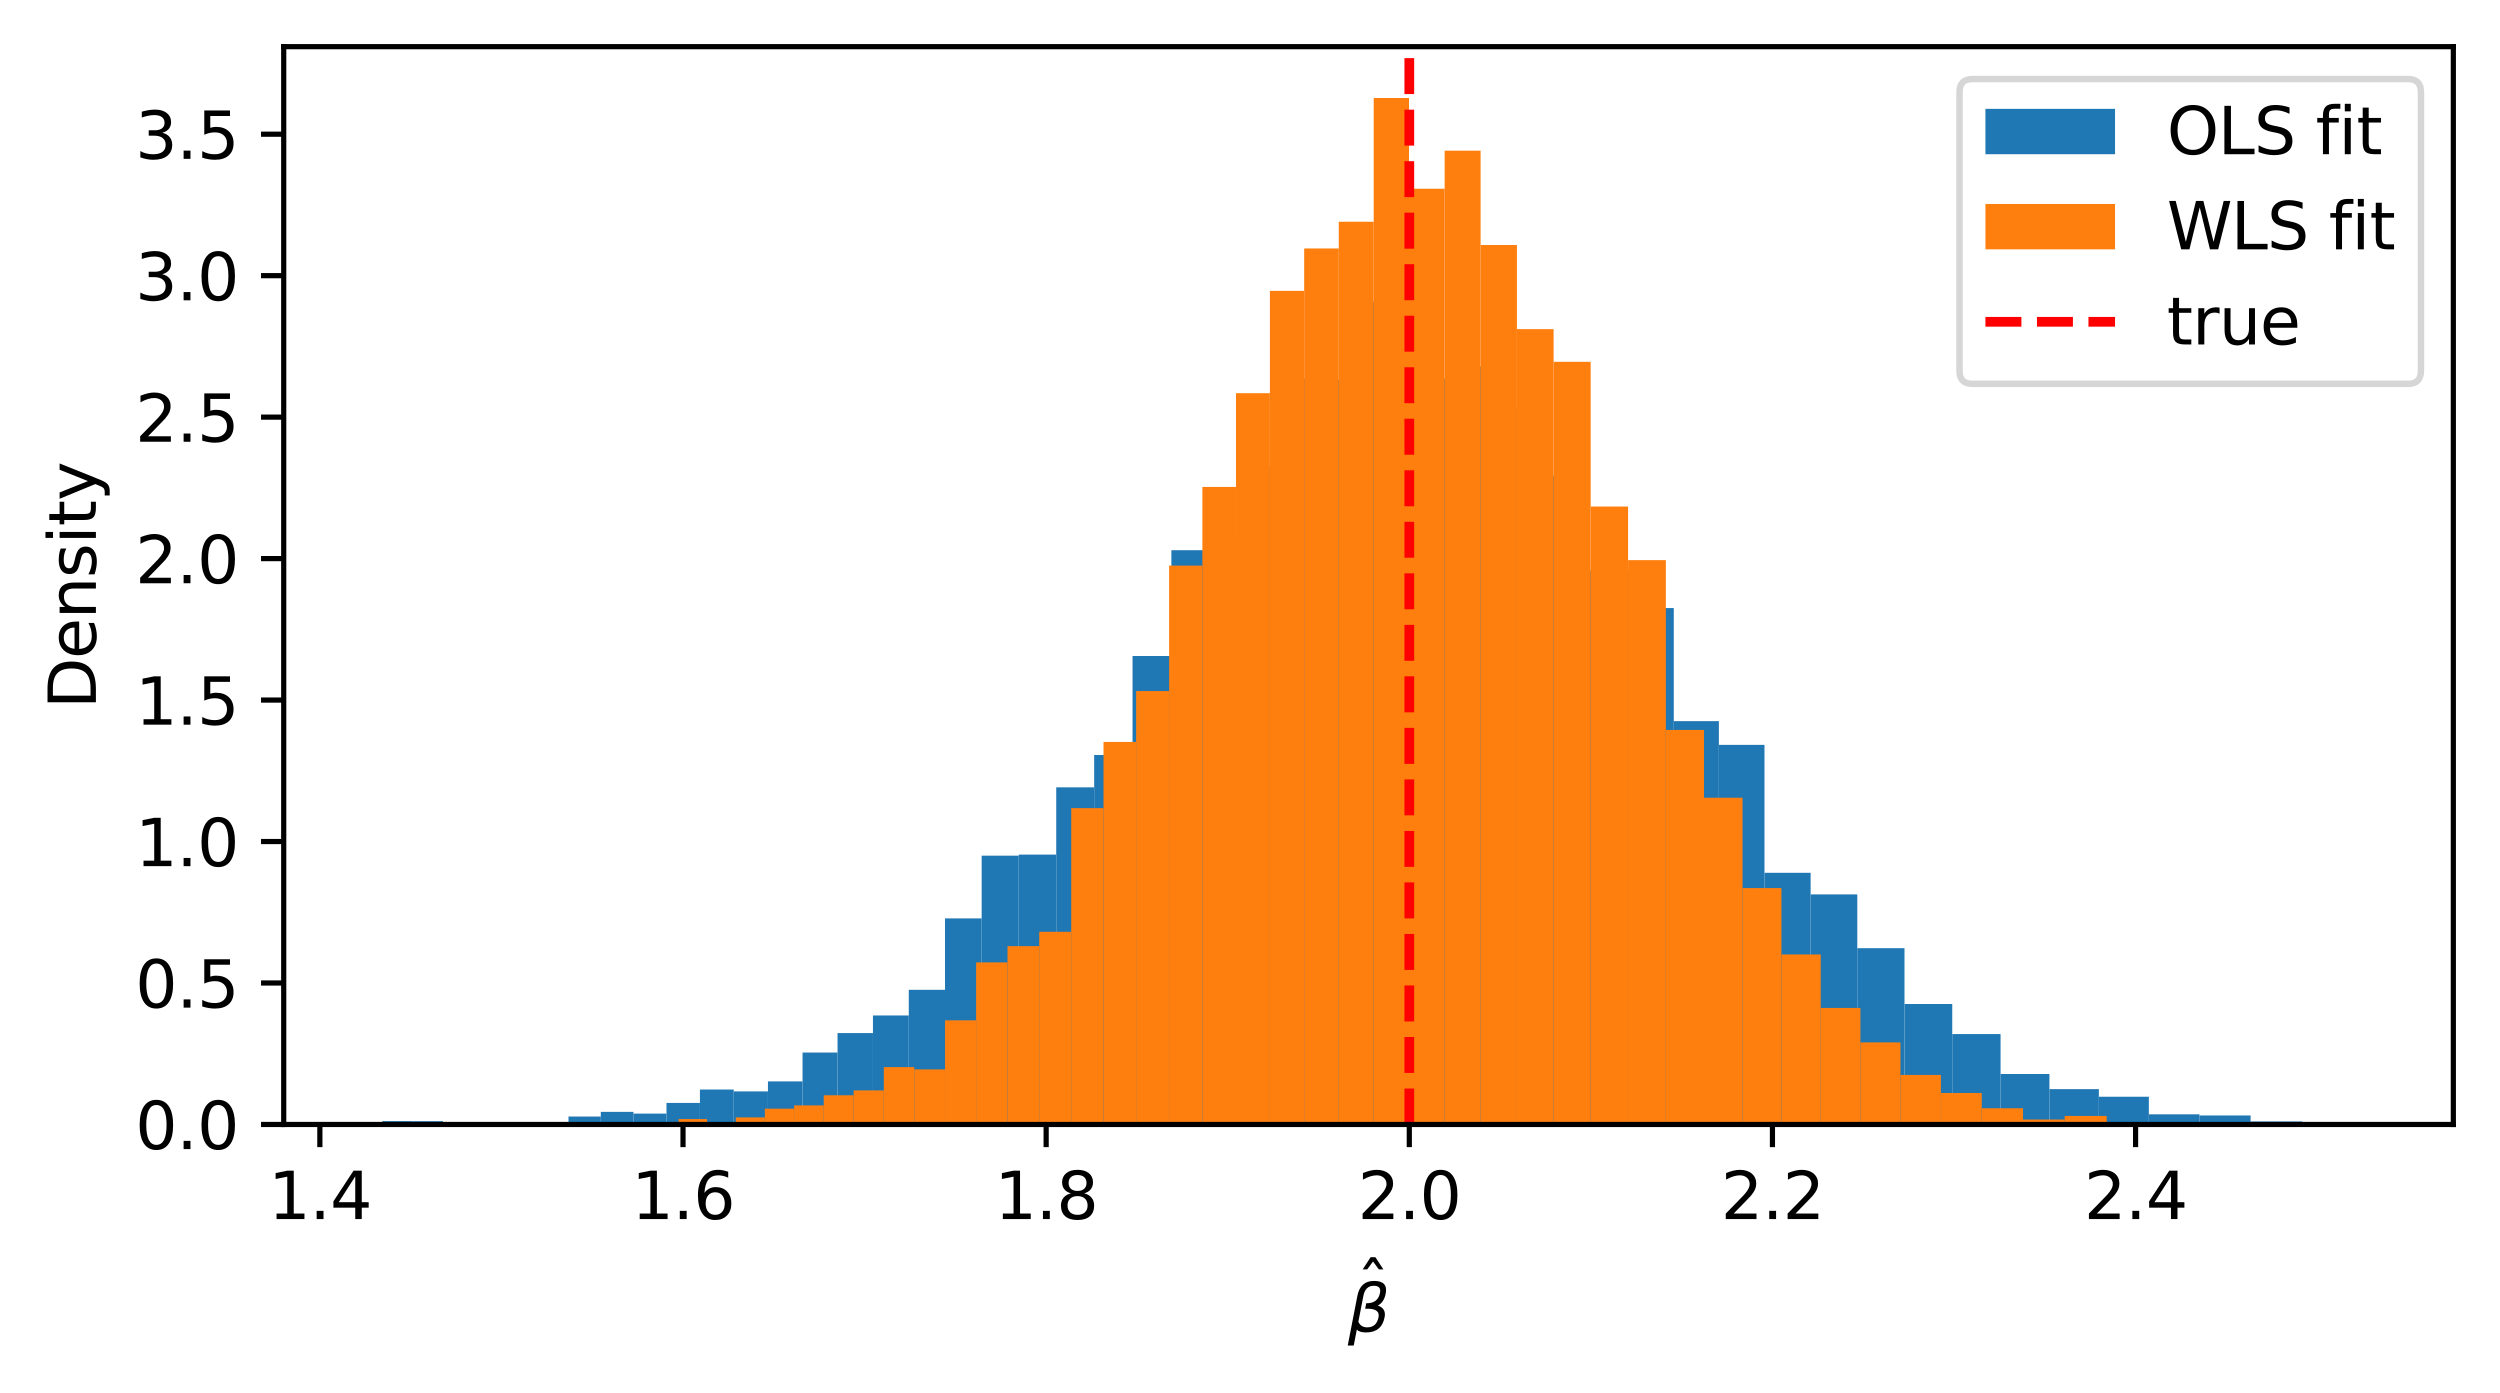 <?xml version="1.0" encoding="utf-8" standalone="no"?>
<!DOCTYPE svg PUBLIC "-//W3C//DTD SVG 1.1//EN"
  "http://www.w3.org/Graphics/SVG/1.1/DTD/svg11.dtd">
<svg xmlns:xlink="http://www.w3.org/1999/xlink" width="385.781pt" height="214.898pt" viewBox="0 0 385.781 214.898" xmlns="http://www.w3.org/2000/svg" version="1.1">
 <defs>
  <style type="text/css">*{stroke-linejoin: round; stroke-linecap: butt}</style>
 </defs>
 <g id="figure_1">
  <g id="patch_1">
   <path d="M 0 214.898 
L 385.781 214.898 
L 385.781 0 
L 0 0 
z
" style="fill: #ffffff"/>
  </g>
  <g id="axes_1">
   <g id="patch_2">
    <path d="M 43.781 173.52 
L 378.581 173.52 
L 378.581 7.2 
L 43.781 7.2 
z
" style="fill: #ffffff"/>
   </g>
   <g id="patch_3">
    <path d="M 58.999 173.52 
L 63.65 173.52 
L 63.65 172.994 
L 58.999 172.994 
z
" clip-path="url(#pd16e12fcfc)" style="fill: #1f77b4"/>
   </g>
   <g id="patch_4">
    <path d="M 63.65 173.52 
L 68.355 173.52 
L 68.355 173 
L 63.65 173 
z
" clip-path="url(#pd16e12fcfc)" style="fill: #1f77b4"/>
   </g>
   <g id="patch_5">
    <path d="M 68.355 173.52 
L 73.114 173.52 
L 73.114 173.52 
L 68.355 173.52 
z
" clip-path="url(#pd16e12fcfc)" style="fill: #1f77b4"/>
   </g>
   <g id="patch_6">
    <path d="M 73.114 173.52 
L 77.928 173.52 
L 77.928 173.52 
L 73.114 173.52 
z
" clip-path="url(#pd16e12fcfc)" style="fill: #1f77b4"/>
   </g>
   <g id="patch_7">
    <path d="M 77.928 173.52 
L 82.798 173.52 
L 82.798 173.52 
L 77.928 173.52 
z
" clip-path="url(#pd16e12fcfc)" style="fill: #1f77b4"/>
   </g>
   <g id="patch_8">
    <path d="M 82.798 173.52 
L 87.725 173.52 
L 87.725 173.52 
L 82.798 173.52 
z
" clip-path="url(#pd16e12fcfc)" style="fill: #1f77b4"/>
   </g>
   <g id="patch_9">
    <path d="M 87.725 173.52 
L 92.708 173.52 
L 92.708 172.293 
L 87.725 172.293 
z
" clip-path="url(#pd16e12fcfc)" style="fill: #1f77b4"/>
   </g>
   <g id="patch_10">
    <path d="M 92.708 173.52 
L 97.749 173.52 
L 97.749 171.579 
L 92.708 171.579 
z
" clip-path="url(#pd16e12fcfc)" style="fill: #1f77b4"/>
   </g>
   <g id="patch_11">
    <path d="M 97.749 173.52 
L 102.848 173.52 
L 102.848 171.841 
L 97.749 171.841 
z
" clip-path="url(#pd16e12fcfc)" style="fill: #1f77b4"/>
   </g>
   <g id="patch_12">
    <path d="M 102.848 173.52 
L 108.007 173.52 
L 108.007 170.2 
L 102.848 170.2 
z
" clip-path="url(#pd16e12fcfc)" style="fill: #1f77b4"/>
   </g>
   <g id="patch_13">
    <path d="M 108.007 173.52 
L 113.225 173.52 
L 113.225 168.128 
L 108.007 168.128 
z
" clip-path="url(#pd16e12fcfc)" style="fill: #1f77b4"/>
   </g>
   <g id="patch_14">
    <path d="M 113.225 173.52 
L 118.503 173.52 
L 118.503 168.421 
L 113.225 168.421 
z
" clip-path="url(#pd16e12fcfc)" style="fill: #1f77b4"/>
   </g>
   <g id="patch_15">
    <path d="M 118.503 173.52 
L 123.843 173.52 
L 123.843 166.876 
L 118.503 166.876 
z
" clip-path="url(#pd16e12fcfc)" style="fill: #1f77b4"/>
   </g>
   <g id="patch_16">
    <path d="M 123.843 173.52 
L 129.244 173.52 
L 129.244 162.422 
L 123.843 162.422 
z
" clip-path="url(#pd16e12fcfc)" style="fill: #1f77b4"/>
   </g>
   <g id="patch_17">
    <path d="M 129.244 173.52 
L 134.708 173.52 
L 134.708 159.415 
L 129.244 159.415 
z
" clip-path="url(#pd16e12fcfc)" style="fill: #1f77b4"/>
   </g>
   <g id="patch_18">
    <path d="M 134.708 173.52 
L 140.235 173.52 
L 140.235 156.699 
L 134.708 156.699 
z
" clip-path="url(#pd16e12fcfc)" style="fill: #1f77b4"/>
   </g>
   <g id="patch_19">
    <path d="M 140.235 173.52 
L 145.826 173.52 
L 145.826 152.734 
L 140.235 152.734 
z
" clip-path="url(#pd16e12fcfc)" style="fill: #1f77b4"/>
   </g>
   <g id="patch_20">
    <path d="M 145.826 173.52 
L 151.481 173.52 
L 151.481 141.725 
L 145.826 141.725 
z
" clip-path="url(#pd16e12fcfc)" style="fill: #1f77b4"/>
   </g>
   <g id="patch_21">
    <path d="M 151.481 173.52 
L 157.202 173.52 
L 157.202 132.039 
L 151.481 132.039 
z
" clip-path="url(#pd16e12fcfc)" style="fill: #1f77b4"/>
   </g>
   <g id="patch_22">
    <path d="M 157.202 173.52 
L 162.99 173.52 
L 162.99 131.879 
L 157.202 131.879 
z
" clip-path="url(#pd16e12fcfc)" style="fill: #1f77b4"/>
   </g>
   <g id="patch_23">
    <path d="M 162.99 173.52 
L 168.844 173.52 
L 168.844 121.49 
L 162.99 121.49 
z
" clip-path="url(#pd16e12fcfc)" style="fill: #1f77b4"/>
   </g>
   <g id="patch_24">
    <path d="M 168.844 173.52 
L 174.766 173.52 
L 174.766 116.508 
L 168.844 116.508 
z
" clip-path="url(#pd16e12fcfc)" style="fill: #1f77b4"/>
   </g>
   <g id="patch_25">
    <path d="M 174.766 173.52 
L 180.757 173.52 
L 180.757 101.233 
L 174.766 101.233 
z
" clip-path="url(#pd16e12fcfc)" style="fill: #1f77b4"/>
   </g>
   <g id="patch_26">
    <path d="M 180.757 173.52 
L 186.817 173.52 
L 186.817 84.901 
L 180.757 84.901 
z
" clip-path="url(#pd16e12fcfc)" style="fill: #1f77b4"/>
   </g>
   <g id="patch_27">
    <path d="M 186.817 173.52 
L 192.947 173.52 
L 192.947 83.32 
L 186.817 83.32 
z
" clip-path="url(#pd16e12fcfc)" style="fill: #1f77b4"/>
   </g>
   <g id="patch_28">
    <path d="M 192.947 173.52 
L 199.148 173.52 
L 199.148 71.924 
L 192.947 71.924 
z
" clip-path="url(#pd16e12fcfc)" style="fill: #1f77b4"/>
   </g>
   <g id="patch_29">
    <path d="M 199.148 173.52 
L 205.42 173.52 
L 205.42 58.46 
L 199.148 58.46 
z
" clip-path="url(#pd16e12fcfc)" style="fill: #1f77b4"/>
   </g>
   <g id="patch_30">
    <path d="M 205.42 173.52 
L 211.766 173.52 
L 211.766 58.62 
L 205.42 58.62 
z
" clip-path="url(#pd16e12fcfc)" style="fill: #1f77b4"/>
   </g>
   <g id="patch_31">
    <path d="M 211.766 173.52 
L 218.184 173.52 
L 218.184 46.593 
L 211.766 46.593 
z
" clip-path="url(#pd16e12fcfc)" style="fill: #1f77b4"/>
   </g>
   <g id="patch_32">
    <path d="M 218.184 173.52 
L 224.677 173.52 
L 224.677 58.407 
L 218.184 58.407 
z
" clip-path="url(#pd16e12fcfc)" style="fill: #1f77b4"/>
   </g>
   <g id="patch_33">
    <path d="M 224.677 173.52 
L 231.246 173.52 
L 231.246 56.558 
L 224.677 56.558 
z
" clip-path="url(#pd16e12fcfc)" style="fill: #1f77b4"/>
   </g>
   <g id="patch_34">
    <path d="M 231.246 173.52 
L 237.89 173.52 
L 237.89 63.051 
L 231.246 63.051 
z
" clip-path="url(#pd16e12fcfc)" style="fill: #1f77b4"/>
   </g>
   <g id="patch_35">
    <path d="M 237.89 173.52 
L 244.611 173.52 
L 244.611 73.416 
L 237.89 73.416 
z
" clip-path="url(#pd16e12fcfc)" style="fill: #1f77b4"/>
   </g>
   <g id="patch_36">
    <path d="M 244.611 173.52 
L 251.41 173.52 
L 251.41 88.055 
L 244.611 88.055 
z
" clip-path="url(#pd16e12fcfc)" style="fill: #1f77b4"/>
   </g>
   <g id="patch_37">
    <path d="M 251.41 173.52 
L 258.287 173.52 
L 258.287 93.835 
L 251.41 93.835 
z
" clip-path="url(#pd16e12fcfc)" style="fill: #1f77b4"/>
   </g>
   <g id="patch_38">
    <path d="M 258.287 173.52 
L 265.244 173.52 
L 265.244 111.275 
L 258.287 111.275 
z
" clip-path="url(#pd16e12fcfc)" style="fill: #1f77b4"/>
   </g>
   <g id="patch_39">
    <path d="M 265.244 173.52 
L 272.282 173.52 
L 272.282 114.942 
L 265.244 114.942 
z
" clip-path="url(#pd16e12fcfc)" style="fill: #1f77b4"/>
   </g>
   <g id="patch_40">
    <path d="M 272.282 173.52 
L 279.401 173.52 
L 279.401 134.686 
L 272.282 134.686 
z
" clip-path="url(#pd16e12fcfc)" style="fill: #1f77b4"/>
   </g>
   <g id="patch_41">
    <path d="M 279.401 173.52 
L 286.602 173.52 
L 286.602 138.018 
L 279.401 138.018 
z
" clip-path="url(#pd16e12fcfc)" style="fill: #1f77b4"/>
   </g>
   <g id="patch_42">
    <path d="M 286.602 173.52 
L 293.887 173.52 
L 293.887 146.316 
L 286.602 146.316 
z
" clip-path="url(#pd16e12fcfc)" style="fill: #1f77b4"/>
   </g>
   <g id="patch_43">
    <path d="M 293.887 173.52 
L 301.256 173.52 
L 301.256 154.928 
L 293.887 154.928 
z
" clip-path="url(#pd16e12fcfc)" style="fill: #1f77b4"/>
   </g>
   <g id="patch_44">
    <path d="M 301.256 173.52 
L 308.711 173.52 
L 308.711 159.571 
L 301.256 159.571 
z
" clip-path="url(#pd16e12fcfc)" style="fill: #1f77b4"/>
   </g>
   <g id="patch_45">
    <path d="M 308.711 173.52 
L 316.251 173.52 
L 316.251 165.733 
L 308.711 165.733 
z
" clip-path="url(#pd16e12fcfc)" style="fill: #1f77b4"/>
   </g>
   <g id="patch_46">
    <path d="M 316.251 173.52 
L 323.879 173.52 
L 323.879 168.067 
L 316.251 168.067 
z
" clip-path="url(#pd16e12fcfc)" style="fill: #1f77b4"/>
   </g>
   <g id="patch_47">
    <path d="M 323.879 173.52 
L 331.595 173.52 
L 331.595 169.24 
L 323.879 169.24 
z
" clip-path="url(#pd16e12fcfc)" style="fill: #1f77b4"/>
   </g>
   <g id="patch_48">
    <path d="M 331.595 173.52 
L 339.401 173.52 
L 339.401 171.953 
L 331.595 171.953 
z
" clip-path="url(#pd16e12fcfc)" style="fill: #1f77b4"/>
   </g>
   <g id="patch_49">
    <path d="M 339.401 173.52 
L 347.296 173.52 
L 347.296 172.126 
L 339.401 172.126 
z
" clip-path="url(#pd16e12fcfc)" style="fill: #1f77b4"/>
   </g>
   <g id="patch_50">
    <path d="M 347.296 173.52 
L 355.284 173.52 
L 355.284 173.061 
L 347.296 173.061 
z
" clip-path="url(#pd16e12fcfc)" style="fill: #1f77b4"/>
   </g>
   <g id="patch_51">
    <path d="M 355.284 173.52 
L 363.363 173.52 
L 363.363 173.217 
L 355.284 173.217 
z
" clip-path="url(#pd16e12fcfc)" style="fill: #1f77b4"/>
   </g>
   <g id="patch_52">
    <path d="M 75.145 173.52 
L 79.247 173.52 
L 79.247 173.222 
L 75.145 173.222 
z
" clip-path="url(#pd16e12fcfc)" style="fill: #ff7f0e"/>
   </g>
   <g id="patch_53">
    <path d="M 79.247 173.52 
L 83.389 173.52 
L 83.389 173.52 
L 79.247 173.52 
z
" clip-path="url(#pd16e12fcfc)" style="fill: #ff7f0e"/>
   </g>
   <g id="patch_54">
    <path d="M 83.389 173.52 
L 87.572 173.52 
L 87.572 173.52 
L 83.389 173.52 
z
" clip-path="url(#pd16e12fcfc)" style="fill: #ff7f0e"/>
   </g>
   <g id="patch_55">
    <path d="M 87.572 173.52 
L 91.796 173.52 
L 91.796 173.52 
L 87.572 173.52 
z
" clip-path="url(#pd16e12fcfc)" style="fill: #ff7f0e"/>
   </g>
   <g id="patch_56">
    <path d="M 91.796 173.52 
L 96.061 173.52 
L 96.061 173.233 
L 91.796 173.233 
z
" clip-path="url(#pd16e12fcfc)" style="fill: #ff7f0e"/>
   </g>
   <g id="patch_57">
    <path d="M 96.061 173.52 
L 100.368 173.52 
L 100.368 173.52 
L 96.061 173.52 
z
" clip-path="url(#pd16e12fcfc)" style="fill: #ff7f0e"/>
   </g>
   <g id="patch_58">
    <path d="M 100.368 173.52 
L 104.718 173.52 
L 104.718 173.52 
L 100.368 173.52 
z
" clip-path="url(#pd16e12fcfc)" style="fill: #ff7f0e"/>
   </g>
   <g id="patch_59">
    <path d="M 104.718 173.52 
L 109.11 173.52 
L 109.11 172.684 
L 104.718 172.684 
z
" clip-path="url(#pd16e12fcfc)" style="fill: #ff7f0e"/>
   </g>
   <g id="patch_60">
    <path d="M 109.11 173.52 
L 113.545 173.52 
L 113.545 173.244 
L 109.11 173.244 
z
" clip-path="url(#pd16e12fcfc)" style="fill: #ff7f0e"/>
   </g>
   <g id="patch_61">
    <path d="M 113.545 173.52 
L 118.024 173.52 
L 118.024 172.427 
L 113.545 172.427 
z
" clip-path="url(#pd16e12fcfc)" style="fill: #ff7f0e"/>
   </g>
   <g id="patch_62">
    <path d="M 118.024 173.52 
L 122.546 173.52 
L 122.546 171.086 
L 118.024 171.086 
z
" clip-path="url(#pd16e12fcfc)" style="fill: #ff7f0e"/>
   </g>
   <g id="patch_63">
    <path d="M 122.546 173.52 
L 127.113 173.52 
L 127.113 170.574 
L 122.546 170.574 
z
" clip-path="url(#pd16e12fcfc)" style="fill: #ff7f0e"/>
   </g>
   <g id="patch_64">
    <path d="M 127.113 173.52 
L 131.725 173.52 
L 131.725 169.011 
L 127.113 169.011 
z
" clip-path="url(#pd16e12fcfc)" style="fill: #ff7f0e"/>
   </g>
   <g id="patch_65">
    <path d="M 131.725 173.52 
L 136.382 173.52 
L 136.382 168.267 
L 131.725 168.267 
z
" clip-path="url(#pd16e12fcfc)" style="fill: #ff7f0e"/>
   </g>
   <g id="patch_66">
    <path d="M 136.382 173.52 
L 141.085 173.52 
L 141.085 164.676 
L 136.382 164.676 
z
" clip-path="url(#pd16e12fcfc)" style="fill: #ff7f0e"/>
   </g>
   <g id="patch_67">
    <path d="M 141.085 173.52 
L 145.834 173.52 
L 145.834 165.019 
L 141.085 165.019 
z
" clip-path="url(#pd16e12fcfc)" style="fill: #ff7f0e"/>
   </g>
   <g id="patch_68">
    <path d="M 145.834 173.52 
L 150.63 173.52 
L 150.63 157.449 
L 145.834 157.449 
z
" clip-path="url(#pd16e12fcfc)" style="fill: #ff7f0e"/>
   </g>
   <g id="patch_69">
    <path d="M 150.63 173.52 
L 155.472 173.52 
L 155.472 148.511 
L 150.63 148.511 
z
" clip-path="url(#pd16e12fcfc)" style="fill: #ff7f0e"/>
   </g>
   <g id="patch_70">
    <path d="M 155.472 173.52 
L 160.362 173.52 
L 160.362 146.003 
L 155.472 146.003 
z
" clip-path="url(#pd16e12fcfc)" style="fill: #ff7f0e"/>
   </g>
   <g id="patch_71">
    <path d="M 160.362 173.52 
L 165.3 173.52 
L 165.3 143.793 
L 160.362 143.793 
z
" clip-path="url(#pd16e12fcfc)" style="fill: #ff7f0e"/>
   </g>
   <g id="patch_72">
    <path d="M 165.3 173.52 
L 170.287 173.52 
L 170.287 124.702 
L 165.3 124.702 
z
" clip-path="url(#pd16e12fcfc)" style="fill: #ff7f0e"/>
   </g>
   <g id="patch_73">
    <path d="M 170.287 173.52 
L 175.322 173.52 
L 175.322 114.487 
L 170.287 114.487 
z
" clip-path="url(#pd16e12fcfc)" style="fill: #ff7f0e"/>
   </g>
   <g id="patch_74">
    <path d="M 175.322 173.52 
L 180.407 173.52 
L 180.407 106.64 
L 175.322 106.64 
z
" clip-path="url(#pd16e12fcfc)" style="fill: #ff7f0e"/>
   </g>
   <g id="patch_75">
    <path d="M 180.407 173.52 
L 185.542 173.52 
L 185.542 87.278 
L 180.407 87.278 
z
" clip-path="url(#pd16e12fcfc)" style="fill: #ff7f0e"/>
   </g>
   <g id="patch_76">
    <path d="M 185.542 173.52 
L 190.727 173.52 
L 190.727 75.14 
L 185.542 75.14 
z
" clip-path="url(#pd16e12fcfc)" style="fill: #ff7f0e"/>
   </g>
   <g id="patch_77">
    <path d="M 190.727 173.52 
L 195.963 173.52 
L 195.963 60.677 
L 190.727 60.677 
z
" clip-path="url(#pd16e12fcfc)" style="fill: #ff7f0e"/>
   </g>
   <g id="patch_78">
    <path d="M 195.963 173.52 
L 201.25 173.52 
L 201.25 44.884 
L 195.963 44.884 
z
" clip-path="url(#pd16e12fcfc)" style="fill: #ff7f0e"/>
   </g>
   <g id="patch_79">
    <path d="M 201.25 173.52 
L 206.59 173.52 
L 206.59 38.344 
L 201.25 38.344 
z
" clip-path="url(#pd16e12fcfc)" style="fill: #ff7f0e"/>
   </g>
   <g id="patch_80">
    <path d="M 206.59 173.52 
L 211.981 173.52 
L 211.981 34.212 
L 206.59 34.212 
z
" clip-path="url(#pd16e12fcfc)" style="fill: #ff7f0e"/>
   </g>
   <g id="patch_81">
    <path d="M 211.981 173.52 
L 217.426 173.52 
L 217.426 15.12 
L 211.981 15.12 
z
" clip-path="url(#pd16e12fcfc)" style="fill: #ff7f0e"/>
   </g>
   <g id="patch_82">
    <path d="M 217.426 173.52 
L 222.924 173.52 
L 222.924 29.119 
L 217.426 29.119 
z
" clip-path="url(#pd16e12fcfc)" style="fill: #ff7f0e"/>
   </g>
   <g id="patch_83">
    <path d="M 222.924 173.52 
L 228.476 173.52 
L 228.476 23.251 
L 222.924 23.251 
z
" clip-path="url(#pd16e12fcfc)" style="fill: #ff7f0e"/>
   </g>
   <g id="patch_84">
    <path d="M 228.476 173.52 
L 234.082 173.52 
L 234.082 37.803 
L 228.476 37.803 
z
" clip-path="url(#pd16e12fcfc)" style="fill: #ff7f0e"/>
   </g>
   <g id="patch_85">
    <path d="M 234.082 173.52 
L 239.743 173.52 
L 239.743 50.79 
L 234.082 50.79 
z
" clip-path="url(#pd16e12fcfc)" style="fill: #ff7f0e"/>
   </g>
   <g id="patch_86">
    <path d="M 239.743 173.52 
L 245.46 173.52 
L 245.46 55.834 
L 239.743 55.834 
z
" clip-path="url(#pd16e12fcfc)" style="fill: #ff7f0e"/>
   </g>
   <g id="patch_87">
    <path d="M 245.46 173.52 
L 251.233 173.52 
L 251.233 78.167 
L 245.46 78.167 
z
" clip-path="url(#pd16e12fcfc)" style="fill: #ff7f0e"/>
   </g>
   <g id="patch_88">
    <path d="M 251.233 173.52 
L 257.063 173.52 
L 257.063 86.438 
L 251.233 86.438 
z
" clip-path="url(#pd16e12fcfc)" style="fill: #ff7f0e"/>
   </g>
   <g id="patch_89">
    <path d="M 257.063 173.52 
L 262.95 173.52 
L 262.95 112.635 
L 257.063 112.635 
z
" clip-path="url(#pd16e12fcfc)" style="fill: #ff7f0e"/>
   </g>
   <g id="patch_90">
    <path d="M 262.95 173.52 
L 268.895 173.52 
L 268.895 123.104 
L 262.95 123.104 
z
" clip-path="url(#pd16e12fcfc)" style="fill: #ff7f0e"/>
   </g>
   <g id="patch_91">
    <path d="M 268.895 173.52 
L 274.898 173.52 
L 274.898 137.043 
L 268.895 137.043 
z
" clip-path="url(#pd16e12fcfc)" style="fill: #ff7f0e"/>
   </g>
   <g id="patch_92">
    <path d="M 274.898 173.52 
L 280.96 173.52 
L 280.96 147.286 
L 274.898 147.286 
z
" clip-path="url(#pd16e12fcfc)" style="fill: #ff7f0e"/>
   </g>
   <g id="patch_93">
    <path d="M 280.96 173.52 
L 287.081 173.52 
L 287.081 155.535 
L 280.96 155.535 
z
" clip-path="url(#pd16e12fcfc)" style="fill: #ff7f0e"/>
   </g>
   <g id="patch_94">
    <path d="M 287.081 173.52 
L 293.262 173.52 
L 293.262 160.855 
L 287.081 160.855 
z
" clip-path="url(#pd16e12fcfc)" style="fill: #ff7f0e"/>
   </g>
   <g id="patch_95">
    <path d="M 293.262 173.52 
L 299.505 173.52 
L 299.505 165.877 
L 293.262 165.877 
z
" clip-path="url(#pd16e12fcfc)" style="fill: #ff7f0e"/>
   </g>
   <g id="patch_96">
    <path d="M 299.505 173.52 
L 305.808 173.52 
L 305.808 168.668 
L 299.505 168.668 
z
" clip-path="url(#pd16e12fcfc)" style="fill: #ff7f0e"/>
   </g>
   <g id="patch_97">
    <path d="M 305.808 173.52 
L 312.173 173.52 
L 312.173 171.022 
L 305.808 171.022 
z
" clip-path="url(#pd16e12fcfc)" style="fill: #ff7f0e"/>
   </g>
   <g id="patch_98">
    <path d="M 312.173 173.52 
L 318.601 173.52 
L 318.601 172.759 
L 312.173 172.759 
z
" clip-path="url(#pd16e12fcfc)" style="fill: #ff7f0e"/>
   </g>
   <g id="patch_99">
    <path d="M 318.601 173.52 
L 325.091 173.52 
L 325.091 172.201 
L 318.601 172.201 
z
" clip-path="url(#pd16e12fcfc)" style="fill: #ff7f0e"/>
   </g>
   <g id="patch_100">
    <path d="M 325.091 173.52 
L 331.646 173.52 
L 331.646 173.147 
L 325.091 173.147 
z
" clip-path="url(#pd16e12fcfc)" style="fill: #ff7f0e"/>
   </g>
   <g id="matplotlib.axis_1">
    <g id="xtick_1">
     <g id="line2d_1">
      <defs>
       <path id="m2fbb5a52b2" d="M 0 0 
L 0 3.5 
" style="stroke: #000000; stroke-width: 0.8"/>
      </defs>
      <g>
       <use xlink:href="#m2fbb5a52b2" x="49.359" y="173.52" style="stroke: #000000; stroke-width: 0.8"/>
      </g>
     </g>
     <g id="text_1">
      <!-- 1.4 -->
      <g transform="translate(41.408 188.118) scale(0.1 -0.1)">
       <defs>
        <path id="DejaVuSans-31" d="M 794 531 
L 1825 531 
L 1825 4091 
L 703 3866 
L 703 4441 
L 1819 4666 
L 2450 4666 
L 2450 531 
L 3481 531 
L 3481 0 
L 794 0 
L 794 531 
z
" transform="scale(0.016)"/>
        <path id="DejaVuSans-2e" d="M 684 794 
L 1344 794 
L 1344 0 
L 684 0 
L 684 794 
z
" transform="scale(0.016)"/>
        <path id="DejaVuSans-34" d="M 2419 4116 
L 825 1625 
L 2419 1625 
L 2419 4116 
z
M 2253 4666 
L 3047 4666 
L 3047 1625 
L 3713 1625 
L 3713 1100 
L 3047 1100 
L 3047 0 
L 2419 0 
L 2419 1100 
L 313 1100 
L 313 1709 
L 2253 4666 
z
" transform="scale(0.016)"/>
       </defs>
       <use xlink:href="#DejaVuSans-31"/>
       <use xlink:href="#DejaVuSans-2e" transform="translate(63.623 0)"/>
       <use xlink:href="#DejaVuSans-34" transform="translate(95.41 0)"/>
      </g>
     </g>
    </g>
    <g id="xtick_2">
     <g id="line2d_2">
      <g>
       <use xlink:href="#m2fbb5a52b2" x="105.397" y="173.52" style="stroke: #000000; stroke-width: 0.8"/>
      </g>
     </g>
     <g id="text_2">
      <!-- 1.6 -->
      <g transform="translate(97.445 188.118) scale(0.1 -0.1)">
       <defs>
        <path id="DejaVuSans-36" d="M 2113 2584 
Q 1688 2584 1439 2293 
Q 1191 2003 1191 1497 
Q 1191 994 1439 701 
Q 1688 409 2113 409 
Q 2538 409 2786 701 
Q 3034 994 3034 1497 
Q 3034 2003 2786 2293 
Q 2538 2584 2113 2584 
z
M 3366 4563 
L 3366 3988 
Q 3128 4100 2886 4159 
Q 2644 4219 2406 4219 
Q 1781 4219 1451 3797 
Q 1122 3375 1075 2522 
Q 1259 2794 1537 2939 
Q 1816 3084 2150 3084 
Q 2853 3084 3261 2657 
Q 3669 2231 3669 1497 
Q 3669 778 3244 343 
Q 2819 -91 2113 -91 
Q 1303 -91 875 529 
Q 447 1150 447 2328 
Q 447 3434 972 4092 
Q 1497 4750 2381 4750 
Q 2619 4750 2861 4703 
Q 3103 4656 3366 4563 
z
" transform="scale(0.016)"/>
       </defs>
       <use xlink:href="#DejaVuSans-31"/>
       <use xlink:href="#DejaVuSans-2e" transform="translate(63.623 0)"/>
       <use xlink:href="#DejaVuSans-36" transform="translate(95.41 0)"/>
      </g>
     </g>
    </g>
    <g id="xtick_3">
     <g id="line2d_3">
      <g>
       <use xlink:href="#m2fbb5a52b2" x="161.434" y="173.52" style="stroke: #000000; stroke-width: 0.8"/>
      </g>
     </g>
     <g id="text_3">
      <!-- 1.8 -->
      <g transform="translate(153.483 188.118) scale(0.1 -0.1)">
       <defs>
        <path id="DejaVuSans-38" d="M 2034 2216 
Q 1584 2216 1326 1975 
Q 1069 1734 1069 1313 
Q 1069 891 1326 650 
Q 1584 409 2034 409 
Q 2484 409 2743 651 
Q 3003 894 3003 1313 
Q 3003 1734 2745 1975 
Q 2488 2216 2034 2216 
z
M 1403 2484 
Q 997 2584 770 2862 
Q 544 3141 544 3541 
Q 544 4100 942 4425 
Q 1341 4750 2034 4750 
Q 2731 4750 3128 4425 
Q 3525 4100 3525 3541 
Q 3525 3141 3298 2862 
Q 3072 2584 2669 2484 
Q 3125 2378 3379 2068 
Q 3634 1759 3634 1313 
Q 3634 634 3220 271 
Q 2806 -91 2034 -91 
Q 1263 -91 848 271 
Q 434 634 434 1313 
Q 434 1759 690 2068 
Q 947 2378 1403 2484 
z
M 1172 3481 
Q 1172 3119 1398 2916 
Q 1625 2713 2034 2713 
Q 2441 2713 2670 2916 
Q 2900 3119 2900 3481 
Q 2900 3844 2670 4047 
Q 2441 4250 2034 4250 
Q 1625 4250 1398 4047 
Q 1172 3844 1172 3481 
z
" transform="scale(0.016)"/>
       </defs>
       <use xlink:href="#DejaVuSans-31"/>
       <use xlink:href="#DejaVuSans-2e" transform="translate(63.623 0)"/>
       <use xlink:href="#DejaVuSans-38" transform="translate(95.41 0)"/>
      </g>
     </g>
    </g>
    <g id="xtick_4">
     <g id="line2d_4">
      <g>
       <use xlink:href="#m2fbb5a52b2" x="217.472" y="173.52" style="stroke: #000000; stroke-width: 0.8"/>
      </g>
     </g>
     <g id="text_4">
      <!-- 2.0 -->
      <g transform="translate(209.52 188.118) scale(0.1 -0.1)">
       <defs>
        <path id="DejaVuSans-32" d="M 1228 531 
L 3431 531 
L 3431 0 
L 469 0 
L 469 531 
Q 828 903 1448 1529 
Q 2069 2156 2228 2338 
Q 2531 2678 2651 2914 
Q 2772 3150 2772 3378 
Q 2772 3750 2511 3984 
Q 2250 4219 1831 4219 
Q 1534 4219 1204 4116 
Q 875 4013 500 3803 
L 500 4441 
Q 881 4594 1212 4672 
Q 1544 4750 1819 4750 
Q 2544 4750 2975 4387 
Q 3406 4025 3406 3419 
Q 3406 3131 3298 2873 
Q 3191 2616 2906 2266 
Q 2828 2175 2409 1742 
Q 1991 1309 1228 531 
z
" transform="scale(0.016)"/>
        <path id="DejaVuSans-30" d="M 2034 4250 
Q 1547 4250 1301 3770 
Q 1056 3291 1056 2328 
Q 1056 1369 1301 889 
Q 1547 409 2034 409 
Q 2525 409 2770 889 
Q 3016 1369 3016 2328 
Q 3016 3291 2770 3770 
Q 2525 4250 2034 4250 
z
M 2034 4750 
Q 2819 4750 3233 4129 
Q 3647 3509 3647 2328 
Q 3647 1150 3233 529 
Q 2819 -91 2034 -91 
Q 1250 -91 836 529 
Q 422 1150 422 2328 
Q 422 3509 836 4129 
Q 1250 4750 2034 4750 
z
" transform="scale(0.016)"/>
       </defs>
       <use xlink:href="#DejaVuSans-32"/>
       <use xlink:href="#DejaVuSans-2e" transform="translate(63.623 0)"/>
       <use xlink:href="#DejaVuSans-30" transform="translate(95.41 0)"/>
      </g>
     </g>
    </g>
    <g id="xtick_5">
     <g id="line2d_5">
      <g>
       <use xlink:href="#m2fbb5a52b2" x="273.51" y="173.52" style="stroke: #000000; stroke-width: 0.8"/>
      </g>
     </g>
     <g id="text_5">
      <!-- 2.2 -->
      <g transform="translate(265.558 188.118) scale(0.1 -0.1)">
       <use xlink:href="#DejaVuSans-32"/>
       <use xlink:href="#DejaVuSans-2e" transform="translate(63.623 0)"/>
       <use xlink:href="#DejaVuSans-32" transform="translate(95.41 0)"/>
      </g>
     </g>
    </g>
    <g id="xtick_6">
     <g id="line2d_6">
      <g>
       <use xlink:href="#m2fbb5a52b2" x="329.547" y="173.52" style="stroke: #000000; stroke-width: 0.8"/>
      </g>
     </g>
     <g id="text_6">
      <!-- 2.4 -->
      <g transform="translate(321.596 188.118) scale(0.1 -0.1)">
       <use xlink:href="#DejaVuSans-32"/>
       <use xlink:href="#DejaVuSans-2e" transform="translate(63.623 0)"/>
       <use xlink:href="#DejaVuSans-34" transform="translate(95.41 0)"/>
      </g>
     </g>
    </g>
    <g id="text_7">
     <!-- $\hat{\beta}$ -->
     <g transform="translate(207.981 205.598) scale(0.1 -0.1)">
      <defs>
       <path id="DejaVuSans-302" d="M -1831 5119 
L -1369 5119 
L -603 3944 
L -1038 3944 
L -1600 4709 
L -2163 3944 
L -2597 3944 
L -1831 5119 
z
M -1600 3584 
L -1600 3584 
z
" transform="scale(0.016)"/>
       <path id="DejaVuSans-Oblique-3b2" d="M 872 216 
L 572 -1331 
L -6 -1331 
L 928 3478 
Q 1206 4903 2538 4903 
Q 3888 4903 3659 3700 
Q 3503 2844 2894 2531 
Q 3713 2250 3553 1416 
Q 3272 -69 1759 -66 
Q 1097 -63 872 216 
z
M 1019 966 
Q 1259 422 1875 425 
Q 2775 425 2966 1406 
Q 3138 2288 1675 2219 
L 1778 2750 
Q 2909 2731 3106 3750 
Q 3241 4438 2509 4434 
Q 1691 4434 1503 3459 
L 1019 966 
z
" transform="scale(0.016)"/>
      </defs>
      <use xlink:href="#DejaVuSans-302" transform="translate(64.533 34.016)"/>
      <use xlink:href="#DejaVuSans-Oblique-3b2" transform="translate(0 0.906)"/>
     </g>
    </g>
   </g>
   <g id="matplotlib.axis_2">
    <g id="ytick_1">
     <g id="line2d_7">
      <defs>
       <path id="mfa6f69e974" d="M 0 0 
L -3.5 0 
" style="stroke: #000000; stroke-width: 0.8"/>
      </defs>
      <g>
       <use xlink:href="#mfa6f69e974" x="43.781" y="173.52" style="stroke: #000000; stroke-width: 0.8"/>
      </g>
     </g>
     <g id="text_8">
      <!-- 0.0 -->
      <g transform="translate(20.878 177.319) scale(0.1 -0.1)">
       <use xlink:href="#DejaVuSans-30"/>
       <use xlink:href="#DejaVuSans-2e" transform="translate(63.623 0)"/>
       <use xlink:href="#DejaVuSans-30" transform="translate(95.41 0)"/>
      </g>
     </g>
    </g>
    <g id="ytick_2">
     <g id="line2d_8">
      <g>
       <use xlink:href="#mfa6f69e974" x="43.781" y="151.69" style="stroke: #000000; stroke-width: 0.8"/>
      </g>
     </g>
     <g id="text_9">
      <!-- 0.5 -->
      <g transform="translate(20.878 155.489) scale(0.1 -0.1)">
       <defs>
        <path id="DejaVuSans-35" d="M 691 4666 
L 3169 4666 
L 3169 4134 
L 1269 4134 
L 1269 2991 
Q 1406 3038 1543 3061 
Q 1681 3084 1819 3084 
Q 2600 3084 3056 2656 
Q 3513 2228 3513 1497 
Q 3513 744 3044 326 
Q 2575 -91 1722 -91 
Q 1428 -91 1123 -41 
Q 819 9 494 109 
L 494 744 
Q 775 591 1075 516 
Q 1375 441 1709 441 
Q 2250 441 2565 725 
Q 2881 1009 2881 1497 
Q 2881 1984 2565 2268 
Q 2250 2553 1709 2553 
Q 1456 2553 1204 2497 
Q 953 2441 691 2322 
L 691 4666 
z
" transform="scale(0.016)"/>
       </defs>
       <use xlink:href="#DejaVuSans-30"/>
       <use xlink:href="#DejaVuSans-2e" transform="translate(63.623 0)"/>
       <use xlink:href="#DejaVuSans-35" transform="translate(95.41 0)"/>
      </g>
     </g>
    </g>
    <g id="ytick_3">
     <g id="line2d_9">
      <g>
       <use xlink:href="#mfa6f69e974" x="43.781" y="129.86" style="stroke: #000000; stroke-width: 0.8"/>
      </g>
     </g>
     <g id="text_10">
      <!-- 1.0 -->
      <g transform="translate(20.878 133.66) scale(0.1 -0.1)">
       <use xlink:href="#DejaVuSans-31"/>
       <use xlink:href="#DejaVuSans-2e" transform="translate(63.623 0)"/>
       <use xlink:href="#DejaVuSans-30" transform="translate(95.41 0)"/>
      </g>
     </g>
    </g>
    <g id="ytick_4">
     <g id="line2d_10">
      <g>
       <use xlink:href="#mfa6f69e974" x="43.781" y="108.031" style="stroke: #000000; stroke-width: 0.8"/>
      </g>
     </g>
     <g id="text_11">
      <!-- 1.5 -->
      <g transform="translate(20.878 111.83) scale(0.1 -0.1)">
       <use xlink:href="#DejaVuSans-31"/>
       <use xlink:href="#DejaVuSans-2e" transform="translate(63.623 0)"/>
       <use xlink:href="#DejaVuSans-35" transform="translate(95.41 0)"/>
      </g>
     </g>
    </g>
    <g id="ytick_5">
     <g id="line2d_11">
      <g>
       <use xlink:href="#mfa6f69e974" x="43.781" y="86.201" style="stroke: #000000; stroke-width: 0.8"/>
      </g>
     </g>
     <g id="text_12">
      <!-- 2.0 -->
      <g transform="translate(20.878 90) scale(0.1 -0.1)">
       <use xlink:href="#DejaVuSans-32"/>
       <use xlink:href="#DejaVuSans-2e" transform="translate(63.623 0)"/>
       <use xlink:href="#DejaVuSans-30" transform="translate(95.41 0)"/>
      </g>
     </g>
    </g>
    <g id="ytick_6">
     <g id="line2d_12">
      <g>
       <use xlink:href="#mfa6f69e974" x="43.781" y="64.371" style="stroke: #000000; stroke-width: 0.8"/>
      </g>
     </g>
     <g id="text_13">
      <!-- 2.5 -->
      <g transform="translate(20.878 68.17) scale(0.1 -0.1)">
       <use xlink:href="#DejaVuSans-32"/>
       <use xlink:href="#DejaVuSans-2e" transform="translate(63.623 0)"/>
       <use xlink:href="#DejaVuSans-35" transform="translate(95.41 0)"/>
      </g>
     </g>
    </g>
    <g id="ytick_7">
     <g id="line2d_13">
      <g>
       <use xlink:href="#mfa6f69e974" x="43.781" y="42.541" style="stroke: #000000; stroke-width: 0.8"/>
      </g>
     </g>
     <g id="text_14">
      <!-- 3.0 -->
      <g transform="translate(20.878 46.341) scale(0.1 -0.1)">
       <defs>
        <path id="DejaVuSans-33" d="M 2597 2516 
Q 3050 2419 3304 2112 
Q 3559 1806 3559 1356 
Q 3559 666 3084 287 
Q 2609 -91 1734 -91 
Q 1441 -91 1130 -33 
Q 819 25 488 141 
L 488 750 
Q 750 597 1062 519 
Q 1375 441 1716 441 
Q 2309 441 2620 675 
Q 2931 909 2931 1356 
Q 2931 1769 2642 2001 
Q 2353 2234 1838 2234 
L 1294 2234 
L 1294 2753 
L 1863 2753 
Q 2328 2753 2575 2939 
Q 2822 3125 2822 3475 
Q 2822 3834 2567 4026 
Q 2313 4219 1838 4219 
Q 1578 4219 1281 4162 
Q 984 4106 628 3988 
L 628 4550 
Q 988 4650 1302 4700 
Q 1616 4750 1894 4750 
Q 2613 4750 3031 4423 
Q 3450 4097 3450 3541 
Q 3450 3153 3228 2886 
Q 3006 2619 2597 2516 
z
" transform="scale(0.016)"/>
       </defs>
       <use xlink:href="#DejaVuSans-33"/>
       <use xlink:href="#DejaVuSans-2e" transform="translate(63.623 0)"/>
       <use xlink:href="#DejaVuSans-30" transform="translate(95.41 0)"/>
      </g>
     </g>
    </g>
    <g id="ytick_8">
     <g id="line2d_14">
      <g>
       <use xlink:href="#mfa6f69e974" x="43.781" y="20.712" style="stroke: #000000; stroke-width: 0.8"/>
      </g>
     </g>
     <g id="text_15">
      <!-- 3.5 -->
      <g transform="translate(20.878 24.511) scale(0.1 -0.1)">
       <use xlink:href="#DejaVuSans-33"/>
       <use xlink:href="#DejaVuSans-2e" transform="translate(63.623 0)"/>
       <use xlink:href="#DejaVuSans-35" transform="translate(95.41 0)"/>
      </g>
     </g>
    </g>
    <g id="text_16">
     <!-- Density -->
     <g transform="translate(14.798 109.369) rotate(-90) scale(0.1 -0.1)">
      <defs>
       <path id="DejaVuSans-44" d="M 1259 4147 
L 1259 519 
L 2022 519 
Q 2988 519 3436 956 
Q 3884 1394 3884 2338 
Q 3884 3275 3436 3711 
Q 2988 4147 2022 4147 
L 1259 4147 
z
M 628 4666 
L 1925 4666 
Q 3281 4666 3915 4102 
Q 4550 3538 4550 2338 
Q 4550 1131 3912 565 
Q 3275 0 1925 0 
L 628 0 
L 628 4666 
z
" transform="scale(0.016)"/>
       <path id="DejaVuSans-65" d="M 3597 1894 
L 3597 1613 
L 953 1613 
Q 991 1019 1311 708 
Q 1631 397 2203 397 
Q 2534 397 2845 478 
Q 3156 559 3463 722 
L 3463 178 
Q 3153 47 2828 -22 
Q 2503 -91 2169 -91 
Q 1331 -91 842 396 
Q 353 884 353 1716 
Q 353 2575 817 3079 
Q 1281 3584 2069 3584 
Q 2775 3584 3186 3129 
Q 3597 2675 3597 1894 
z
M 3022 2063 
Q 3016 2534 2758 2815 
Q 2500 3097 2075 3097 
Q 1594 3097 1305 2825 
Q 1016 2553 972 2059 
L 3022 2063 
z
" transform="scale(0.016)"/>
       <path id="DejaVuSans-6e" d="M 3513 2113 
L 3513 0 
L 2938 0 
L 2938 2094 
Q 2938 2591 2744 2837 
Q 2550 3084 2163 3084 
Q 1697 3084 1428 2787 
Q 1159 2491 1159 1978 
L 1159 0 
L 581 0 
L 581 3500 
L 1159 3500 
L 1159 2956 
Q 1366 3272 1645 3428 
Q 1925 3584 2291 3584 
Q 2894 3584 3203 3211 
Q 3513 2838 3513 2113 
z
" transform="scale(0.016)"/>
       <path id="DejaVuSans-73" d="M 2834 3397 
L 2834 2853 
Q 2591 2978 2328 3040 
Q 2066 3103 1784 3103 
Q 1356 3103 1142 2972 
Q 928 2841 928 2578 
Q 928 2378 1081 2264 
Q 1234 2150 1697 2047 
L 1894 2003 
Q 2506 1872 2764 1633 
Q 3022 1394 3022 966 
Q 3022 478 2636 193 
Q 2250 -91 1575 -91 
Q 1294 -91 989 -36 
Q 684 19 347 128 
L 347 722 
Q 666 556 975 473 
Q 1284 391 1588 391 
Q 1994 391 2212 530 
Q 2431 669 2431 922 
Q 2431 1156 2273 1281 
Q 2116 1406 1581 1522 
L 1381 1569 
Q 847 1681 609 1914 
Q 372 2147 372 2553 
Q 372 3047 722 3315 
Q 1072 3584 1716 3584 
Q 2034 3584 2315 3537 
Q 2597 3491 2834 3397 
z
" transform="scale(0.016)"/>
       <path id="DejaVuSans-69" d="M 603 3500 
L 1178 3500 
L 1178 0 
L 603 0 
L 603 3500 
z
M 603 4863 
L 1178 4863 
L 1178 4134 
L 603 4134 
L 603 4863 
z
" transform="scale(0.016)"/>
       <path id="DejaVuSans-74" d="M 1172 4494 
L 1172 3500 
L 2356 3500 
L 2356 3053 
L 1172 3053 
L 1172 1153 
Q 1172 725 1289 603 
Q 1406 481 1766 481 
L 2356 481 
L 2356 0 
L 1766 0 
Q 1100 0 847 248 
Q 594 497 594 1153 
L 594 3053 
L 172 3053 
L 172 3500 
L 594 3500 
L 594 4494 
L 1172 4494 
z
" transform="scale(0.016)"/>
       <path id="DejaVuSans-79" d="M 2059 -325 
Q 1816 -950 1584 -1140 
Q 1353 -1331 966 -1331 
L 506 -1331 
L 506 -850 
L 844 -850 
Q 1081 -850 1212 -737 
Q 1344 -625 1503 -206 
L 1606 56 
L 191 3500 
L 800 3500 
L 1894 763 
L 2988 3500 
L 3597 3500 
L 2059 -325 
z
" transform="scale(0.016)"/>
      </defs>
      <use xlink:href="#DejaVuSans-44"/>
      <use xlink:href="#DejaVuSans-65" transform="translate(77.002 0)"/>
      <use xlink:href="#DejaVuSans-6e" transform="translate(138.525 0)"/>
      <use xlink:href="#DejaVuSans-73" transform="translate(201.904 0)"/>
      <use xlink:href="#DejaVuSans-69" transform="translate(254.004 0)"/>
      <use xlink:href="#DejaVuSans-74" transform="translate(281.787 0)"/>
      <use xlink:href="#DejaVuSans-79" transform="translate(320.996 0)"/>
     </g>
    </g>
   </g>
   <g id="line2d_15">
    <path d="M 217.472 173.52 
L 217.472 7.2 
" clip-path="url(#pd16e12fcfc)" style="fill: none; stroke-dasharray: 5.55,2.4; stroke-dashoffset: 0; stroke: #ff0000; stroke-width: 1.5"/>
   </g>
   <g id="patch_101">
    <path d="M 43.781 173.52 
L 43.781 7.2 
" style="fill: none; stroke: #000000; stroke-width: 0.8; stroke-linejoin: miter; stroke-linecap: square"/>
   </g>
   <g id="patch_102">
    <path d="M 378.581 173.52 
L 378.581 7.2 
" style="fill: none; stroke: #000000; stroke-width: 0.8; stroke-linejoin: miter; stroke-linecap: square"/>
   </g>
   <g id="patch_103">
    <path d="M 43.781 173.52 
L 378.581 173.52 
" style="fill: none; stroke: #000000; stroke-width: 0.8; stroke-linejoin: miter; stroke-linecap: square"/>
   </g>
   <g id="patch_104">
    <path d="M 43.781 7.2 
L 378.581 7.2 
" style="fill: none; stroke: #000000; stroke-width: 0.8; stroke-linejoin: miter; stroke-linecap: square"/>
   </g>
   <g id="legend_1">
    <g id="patch_105">
     <path d="M 304.377 59.234 
L 371.581 59.234 
Q 373.581 59.234 373.581 57.234 
L 373.581 14.2 
Q 373.581 12.2 371.581 12.2 
L 304.377 12.2 
Q 302.377 12.2 302.377 14.2 
L 302.377 57.234 
Q 302.377 59.234 304.377 59.234 
z
" style="fill: #ffffff; opacity: 0.8; stroke: #cccccc; stroke-linejoin: miter"/>
    </g>
    <g id="patch_106">
     <path d="M 306.377 23.798 
L 326.377 23.798 
L 326.377 16.798 
L 306.377 16.798 
z
" style="fill: #1f77b4"/>
    </g>
    <g id="text_17">
     <!-- OLS fit -->
     <g transform="translate(334.377 23.798) scale(0.1 -0.1)">
      <defs>
       <path id="DejaVuSans-4f" d="M 2522 4238 
Q 1834 4238 1429 3725 
Q 1025 3213 1025 2328 
Q 1025 1447 1429 934 
Q 1834 422 2522 422 
Q 3209 422 3611 934 
Q 4013 1447 4013 2328 
Q 4013 3213 3611 3725 
Q 3209 4238 2522 4238 
z
M 2522 4750 
Q 3503 4750 4090 4092 
Q 4678 3434 4678 2328 
Q 4678 1225 4090 567 
Q 3503 -91 2522 -91 
Q 1538 -91 948 565 
Q 359 1222 359 2328 
Q 359 3434 948 4092 
Q 1538 4750 2522 4750 
z
" transform="scale(0.016)"/>
       <path id="DejaVuSans-4c" d="M 628 4666 
L 1259 4666 
L 1259 531 
L 3531 531 
L 3531 0 
L 628 0 
L 628 4666 
z
" transform="scale(0.016)"/>
       <path id="DejaVuSans-53" d="M 3425 4513 
L 3425 3897 
Q 3066 4069 2747 4153 
Q 2428 4238 2131 4238 
Q 1616 4238 1336 4038 
Q 1056 3838 1056 3469 
Q 1056 3159 1242 3001 
Q 1428 2844 1947 2747 
L 2328 2669 
Q 3034 2534 3370 2195 
Q 3706 1856 3706 1288 
Q 3706 609 3251 259 
Q 2797 -91 1919 -91 
Q 1588 -91 1214 -16 
Q 841 59 441 206 
L 441 856 
Q 825 641 1194 531 
Q 1563 422 1919 422 
Q 2459 422 2753 634 
Q 3047 847 3047 1241 
Q 3047 1584 2836 1778 
Q 2625 1972 2144 2069 
L 1759 2144 
Q 1053 2284 737 2584 
Q 422 2884 422 3419 
Q 422 4038 858 4394 
Q 1294 4750 2059 4750 
Q 2388 4750 2728 4690 
Q 3069 4631 3425 4513 
z
" transform="scale(0.016)"/>
       <path id="DejaVuSans-20" transform="scale(0.016)"/>
       <path id="DejaVuSans-66" d="M 2375 4863 
L 2375 4384 
L 1825 4384 
Q 1516 4384 1395 4259 
Q 1275 4134 1275 3809 
L 1275 3500 
L 2222 3500 
L 2222 3053 
L 1275 3053 
L 1275 0 
L 697 0 
L 697 3053 
L 147 3053 
L 147 3500 
L 697 3500 
L 697 3744 
Q 697 4328 969 4595 
Q 1241 4863 1831 4863 
L 2375 4863 
z
" transform="scale(0.016)"/>
      </defs>
      <use xlink:href="#DejaVuSans-4f"/>
      <use xlink:href="#DejaVuSans-4c" transform="translate(78.711 0)"/>
      <use xlink:href="#DejaVuSans-53" transform="translate(134.424 0)"/>
      <use xlink:href="#DejaVuSans-20" transform="translate(197.9 0)"/>
      <use xlink:href="#DejaVuSans-66" transform="translate(229.688 0)"/>
      <use xlink:href="#DejaVuSans-69" transform="translate(264.893 0)"/>
      <use xlink:href="#DejaVuSans-74" transform="translate(292.676 0)"/>
     </g>
    </g>
    <g id="patch_107">
     <path d="M 306.377 38.477 
L 326.377 38.477 
L 326.377 31.477 
L 306.377 31.477 
z
" style="fill: #ff7f0e"/>
    </g>
    <g id="text_18">
     <!-- WLS fit -->
     <g transform="translate(334.377 38.477) scale(0.1 -0.1)">
      <defs>
       <path id="DejaVuSans-57" d="M 213 4666 
L 850 4666 
L 1831 722 
L 2809 4666 
L 3519 4666 
L 4500 722 
L 5478 4666 
L 6119 4666 
L 4947 0 
L 4153 0 
L 3169 4050 
L 2175 0 
L 1381 0 
L 213 4666 
z
" transform="scale(0.016)"/>
      </defs>
      <use xlink:href="#DejaVuSans-57"/>
      <use xlink:href="#DejaVuSans-4c" transform="translate(98.877 0)"/>
      <use xlink:href="#DejaVuSans-53" transform="translate(154.59 0)"/>
      <use xlink:href="#DejaVuSans-20" transform="translate(218.066 0)"/>
      <use xlink:href="#DejaVuSans-66" transform="translate(249.854 0)"/>
      <use xlink:href="#DejaVuSans-69" transform="translate(285.059 0)"/>
      <use xlink:href="#DejaVuSans-74" transform="translate(312.842 0)"/>
     </g>
    </g>
    <g id="line2d_16">
     <path d="M 306.377 49.655 
L 316.377 49.655 
L 326.377 49.655 
" style="fill: none; stroke-dasharray: 5.55,2.4; stroke-dashoffset: 0; stroke: #ff0000; stroke-width: 1.5"/>
    </g>
    <g id="text_19">
     <!-- true -->
     <g transform="translate(334.377 53.155) scale(0.1 -0.1)">
      <defs>
       <path id="DejaVuSans-72" d="M 2631 2963 
Q 2534 3019 2420 3045 
Q 2306 3072 2169 3072 
Q 1681 3072 1420 2755 
Q 1159 2438 1159 1844 
L 1159 0 
L 581 0 
L 581 3500 
L 1159 3500 
L 1159 2956 
Q 1341 3275 1631 3429 
Q 1922 3584 2338 3584 
Q 2397 3584 2469 3576 
Q 2541 3569 2628 3553 
L 2631 2963 
z
" transform="scale(0.016)"/>
       <path id="DejaVuSans-75" d="M 544 1381 
L 544 3500 
L 1119 3500 
L 1119 1403 
Q 1119 906 1312 657 
Q 1506 409 1894 409 
Q 2359 409 2629 706 
Q 2900 1003 2900 1516 
L 2900 3500 
L 3475 3500 
L 3475 0 
L 2900 0 
L 2900 538 
Q 2691 219 2414 64 
Q 2138 -91 1772 -91 
Q 1169 -91 856 284 
Q 544 659 544 1381 
z
M 1991 3584 
L 1991 3584 
z
" transform="scale(0.016)"/>
      </defs>
      <use xlink:href="#DejaVuSans-74"/>
      <use xlink:href="#DejaVuSans-72" transform="translate(39.209 0)"/>
      <use xlink:href="#DejaVuSans-75" transform="translate(80.322 0)"/>
      <use xlink:href="#DejaVuSans-65" transform="translate(143.701 0)"/>
     </g>
    </g>
   </g>
  </g>
 </g>
 <defs>
  <clipPath id="pd16e12fcfc">
   <rect x="43.781" y="7.2" width="334.8" height="166.32"/>
  </clipPath>
 </defs>
</svg>
